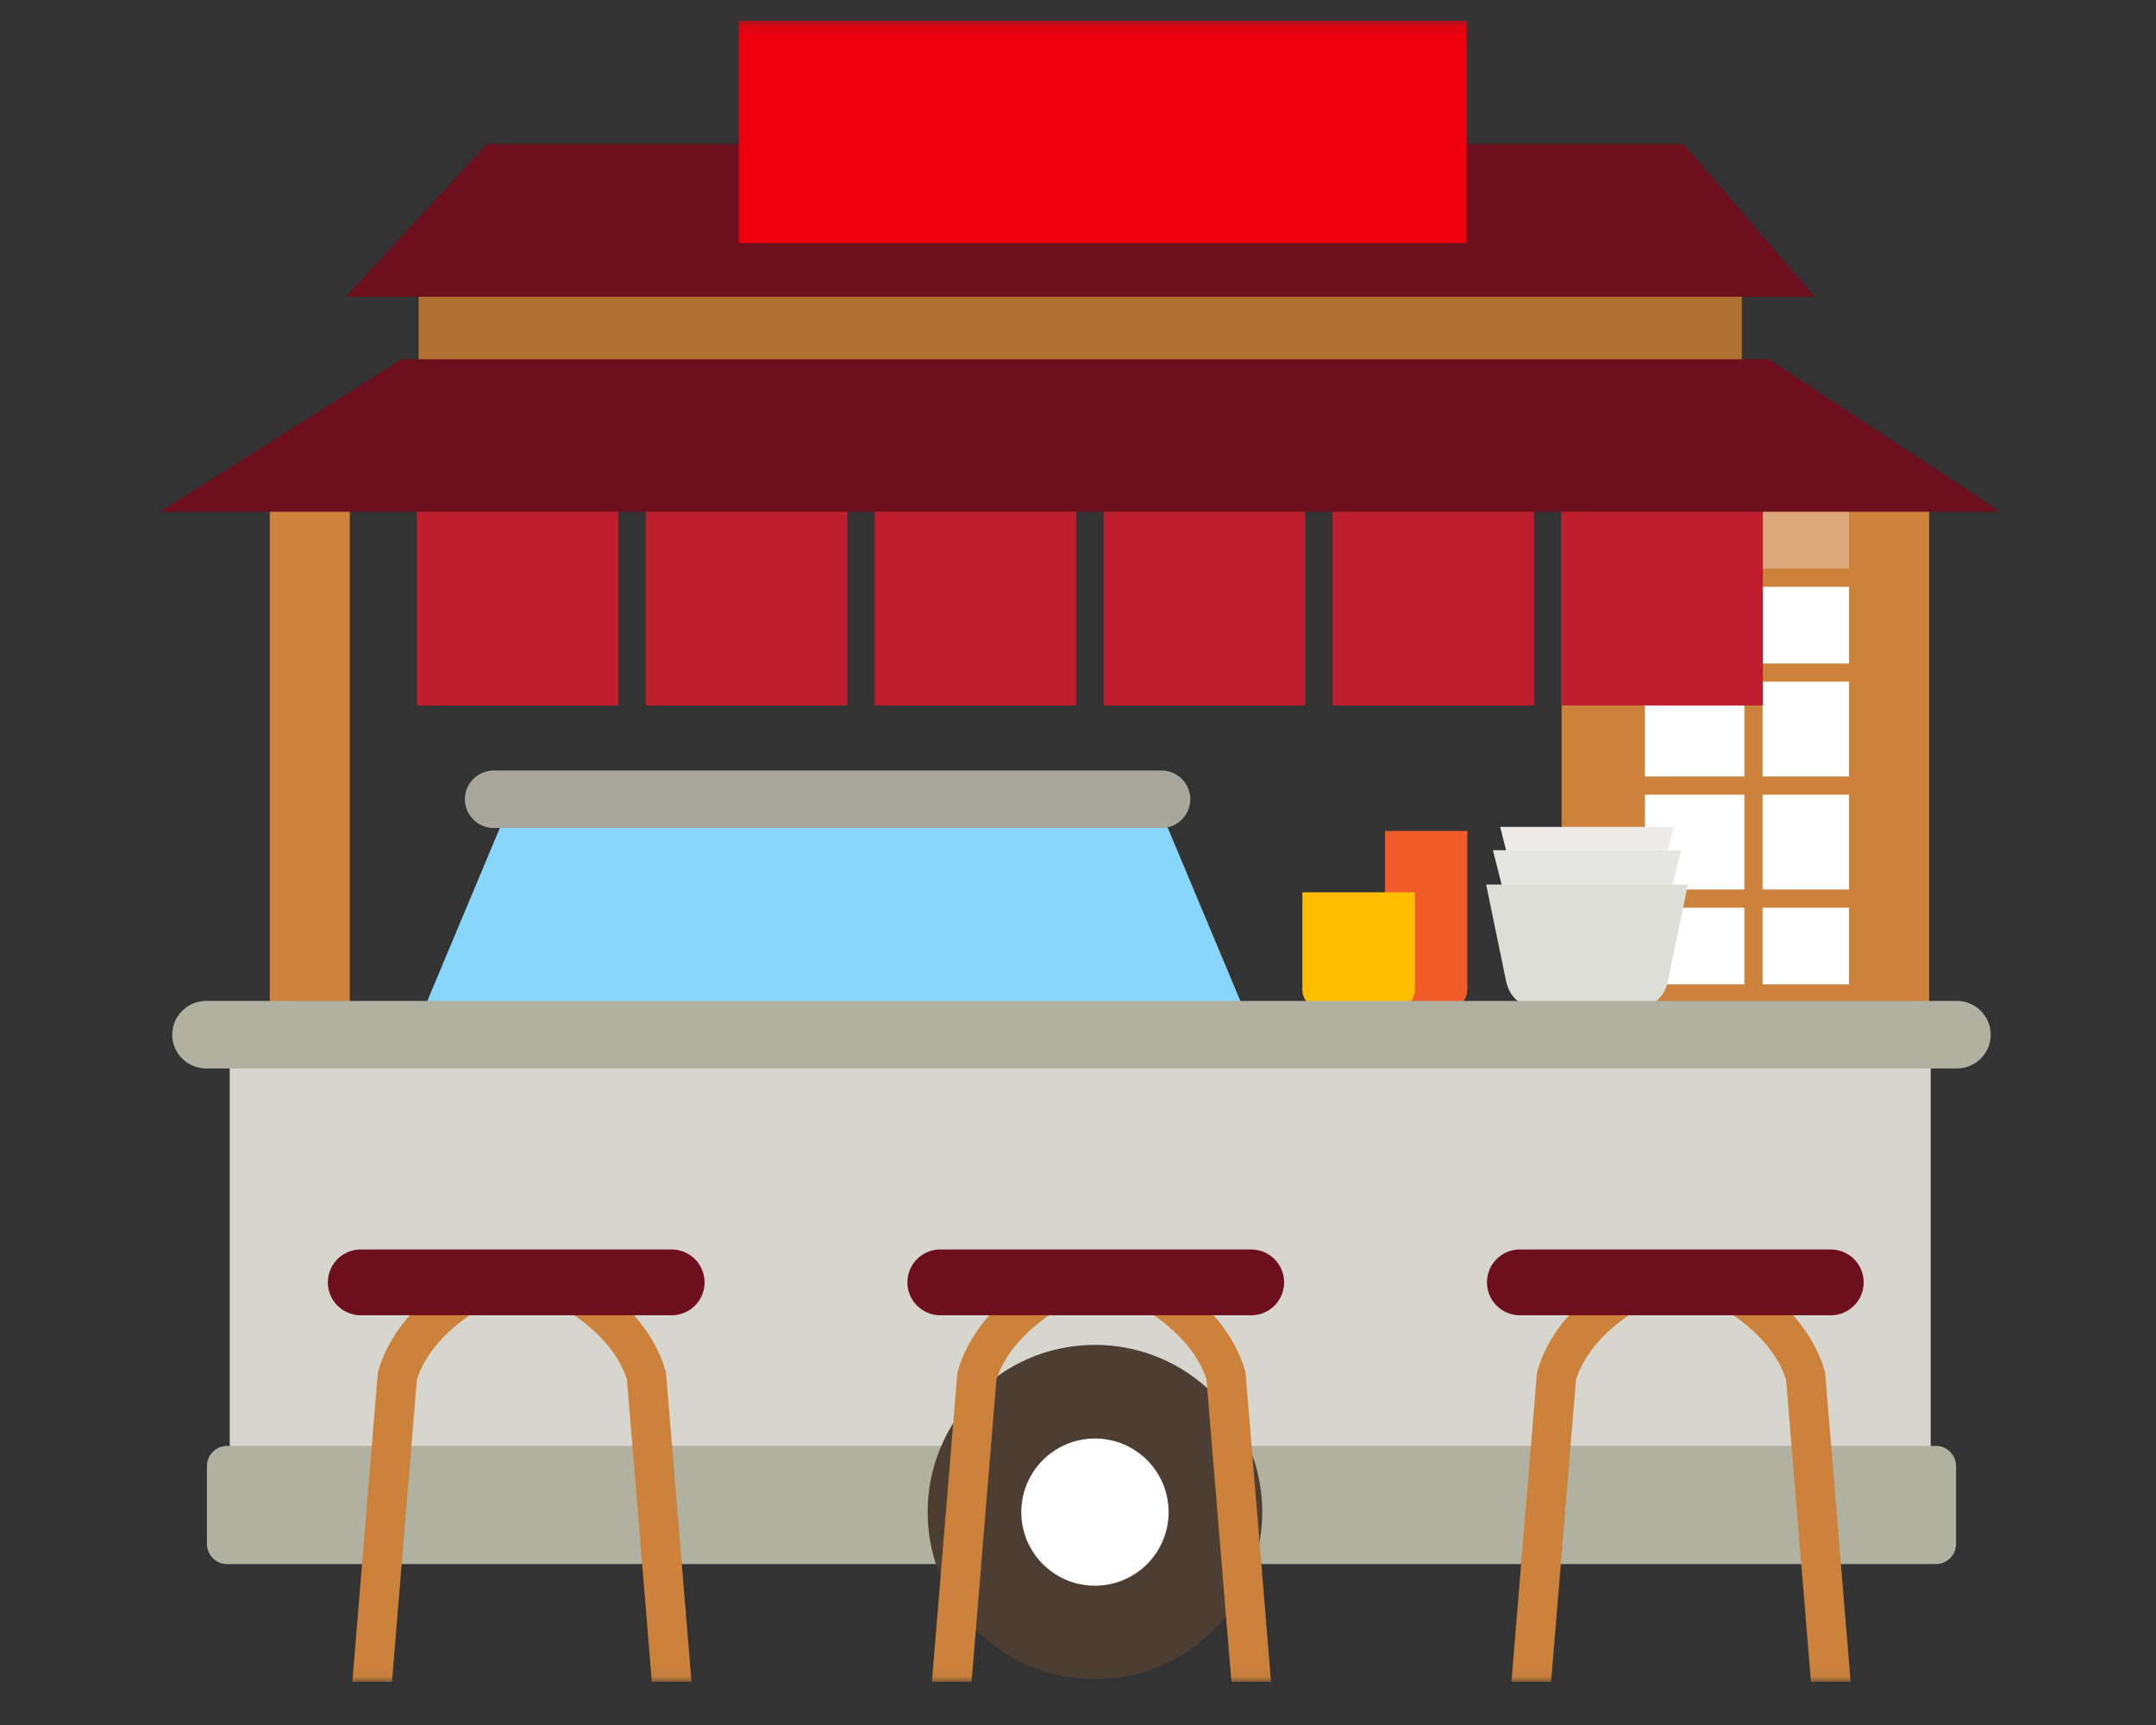<svg xmlns="http://www.w3.org/2000/svg" xmlns:xlink="http://www.w3.org/1999/xlink" width="175" height="140" viewBox="0 0 175 140">
  <rect x="0" y="0" width="175" height="140" fill="#333333" stroke="none"/>
  <defs>
    <polygon id="icon_vendors-a" points="0 134.961 149.362 134.961 149.362 .126 0 .126"/>
  </defs>
  <g fill="none" fill-rule="evenodd" transform="translate(13 1)">
    <polygon fill="#DCA879" points="116.128 82.577 143.513 82.577 143.513 39.296 116.128 39.296"/>
    <polygon fill="#FFF" points="120.234 79.679 138.951 79.679 138.951 45.547 120.234 45.547"/>
    <polygon fill="#CD823C" points="128.59 82.577 130.067 82.577 130.067 39.298 128.59 39.298"/>
    <polygon fill="#CD823C" points="138.137 82.577 139.613 82.577 139.613 39.298 138.137 39.298"/>
    <polygon fill="#CD823C" points="119.043 82.577 120.519 82.577 120.519 39.299 119.043 39.299"/>
    <polygon fill="#CD823C" points="116.128 46.626 143.377 46.626 143.377 45.151 116.128 45.151"/>
    <polygon fill="#CD823C" points="116.128 54.323 143.377 54.323 143.377 52.848 116.128 52.848"/>
    <polygon fill="#CD823C" points="116.128 63.495 143.377 63.495 143.377 62.02 116.128 62.02"/>
    <polygon fill="#CD823C" points="116.128 72.667 143.377 72.667 143.377 71.192 116.128 71.192"/>
    <polygon fill="#CD823C" points="116.128 80.364 143.377 80.364 143.377 78.889 116.128 78.889"/>
    <polygon fill="#CD823C" points="137.085 84.461 143.582 84.461 143.582 39.01 137.085 39.01"/>
    <polygon fill="#CD823C" points="113.753 84.461 120.25 84.461 120.25 39.01 113.753 39.01"/>
    <g transform="translate(0 .536)">
      <path fill="#F15A29" d="M106.099,65.903 L106.099,78.773 C106.099,79.671 105.363,80.406 104.464,80.406 L101.046,80.406 C100.148,80.406 99.412,79.671 99.412,78.773 L99.412,65.903 L106.099,65.903 Z"/>
      <path fill="#FFBF00" d="M101.849,70.879 L101.849,78.773 C101.849,79.671 101.114,80.406 100.215,80.406 L94.346,80.406 C93.448,80.406 92.712,79.671 92.712,78.773 L92.712,70.879 L101.849,70.879 Z"/>
      <path fill="#EDECE9" d="M122.865,65.575 L121.619,70.507 C121.332,71.703 120.434,72.226 118.937,72.226 L112.695,72.226 C111.198,72.226 110.3,71.703 110.012,70.507 L108.767,65.575 L122.865,65.575 Z"/>
      <path fill="#E5E5E1" d="M123.452,67.466 L122.103,72.808 C121.791,74.105 120.818,74.672 119.197,74.672 L112.434,74.672 C110.813,74.672 109.84,74.105 109.529,72.808 L108.18,67.466 L123.452,67.466 Z"/>
      <path fill="#DEDED9" d="M124.003,70.253 L122.371,78.153 C121.995,79.721 120.819,80.406 118.859,80.406 L112.773,80.406 C110.812,80.406 109.637,79.721 109.26,78.153 L107.629,70.253 L124.003,70.253 Z"/>
      <polygon fill="#87D5F8" points="88.941 82.707 20.422 82.707 28.591 63.229 80.772 63.229"/>
      <mask id="icon_vendors-b" fill="#fff">
        <use xlink:href="#icon_vendors-a"/>
      </mask>
      <polygon fill="#CD823C" points="8.896 83.925 15.393 83.925 15.393 38.475 8.896 38.475" mask="url(#icon_vendors-b)"/>
      <polygon fill="#B07031" points="20.977 29.75 128.385 29.75 128.385 20.822 20.977 20.822" mask="url(#icon_vendors-b)"/>
      <polygon fill="#D7D6CE" points="5.647 124.099 143.714 124.099 143.714 79.867 5.647 79.867" mask="url(#icon_vendors-b)"/>
      <path fill="#B0B1A1" d="M145.847,85.178 L3.719,85.178 C2.211,85.178 0.978,83.945 0.978,82.439 C0.978,80.933 2.211,79.699 3.719,79.699 L145.847,79.699 C147.353,79.699 148.587,80.933 148.587,82.439 C148.587,83.945 147.353,85.178 145.847,85.178" mask="url(#icon_vendors-b)"/>
      <polygon fill="#BE1E2D" points="20.834 55.721 37.192 55.721 37.192 38.271 20.834 38.271" mask="url(#icon_vendors-b)"/>
      <polygon fill="#BE1E2D" points="39.415 55.721 55.772 55.721 55.772 38.271 39.415 38.271" mask="url(#icon_vendors-b)"/>
      <polygon fill="#BE1E2D" points="57.994 55.721 74.351 55.721 74.351 38.271 57.994 38.271" mask="url(#icon_vendors-b)"/>
      <polygon fill="#BE1E2D" points="76.575 55.721 92.931 55.721 92.931 38.271 76.575 38.271" mask="url(#icon_vendors-b)"/>
      <polygon fill="#BE1E2D" points="95.154 55.721 111.511 55.721 111.511 38.271 95.154 38.271" mask="url(#icon_vendors-b)"/>
      <polygon fill="#BE1E2D" points="113.733 55.721 130.09 55.721 130.09 38.271 113.733 38.271" mask="url(#icon_vendors-b)"/>
      <path fill="#A7A79C" d="M81.28,65.663 L27.068,65.663 C25.784,65.663 24.733,64.614 24.733,63.33 C24.733,62.047 25.784,60.997 27.068,60.997 L81.28,60.997 C82.564,60.997 83.614,62.047 83.614,63.33 C83.614,64.614 82.564,65.663 81.28,65.663" mask="url(#icon_vendors-b)"/>
      <path fill="#B0B1A1" d="M144.138,125.404 L5.431,125.404 C4.533,125.404 3.797,124.67 3.797,123.771 L3.797,117.445 C3.797,116.547 4.533,115.812 5.431,115.812 L144.138,115.812 C145.036,115.812 145.772,116.547 145.772,117.445 L145.772,123.771 C145.772,124.67 145.036,125.404 144.138,125.404" mask="url(#icon_vendors-b)"/>
      <path fill="#4C3E33" d="M89.457,121.185 C89.457,128.681 83.377,134.757 75.876,134.757 C68.376,134.757 62.296,128.681 62.296,121.185 C62.296,113.69 68.376,107.614 75.876,107.614 C83.377,107.614 89.457,113.69 89.457,121.185" mask="url(#icon_vendors-b)"/>
      <path fill="#FFF" d="M81.854,121.185 C81.854,124.485 79.178,127.159 75.876,127.159 C72.575,127.159 69.898,124.485 69.898,121.185 C69.898,117.886 72.575,115.212 75.876,115.212 C79.178,115.212 81.854,117.886 81.854,121.185" mask="url(#icon_vendors-b)"/>
      <path fill="#CD823C" d="M20.837 110.451C21.994 106.718 26.147 104.579 26.188 104.557 26.978 104.161 27.298 103.2 26.902 102.409 26.506 101.617 25.542 101.297 24.75 101.693 24.525 101.806 19.196 104.52 17.71 109.714 17.682 109.815 17.663 109.918 17.654 110.023L15.6 134.961 18.817 134.961 20.837 110.451zM41.073 110.023C41.064 109.918 41.045 109.815 41.016 109.715 39.532 104.519 34.203 101.806 33.977 101.693 33.189 101.298 32.227 101.617 31.829 102.406 31.432 103.195 31.75 104.158 32.539 104.557 32.581 104.579 36.733 106.718 37.89 110.451L39.91 134.961 43.128 134.961 41.073 110.023z" mask="url(#icon_vendors-b)"/>
      <path fill="#6D0F1D" d="M41.516,105.211 L16.284,105.211 C14.807,105.211 13.611,104.016 13.611,102.54 C13.611,101.064 14.807,99.869 16.284,99.869 L41.516,99.869 C42.992,99.869 44.189,101.064 44.189,102.54 C44.189,104.016 42.992,105.211 41.516,105.211" mask="url(#icon_vendors-b)"/>
      <path fill="#CD823C" d="M67.879 110.451C69.036 106.718 73.189 104.579 73.231 104.557 74.02 104.161 74.339 103.2 73.944 102.409 73.548 101.617 72.584 101.297 71.793 101.693 71.567 101.806 66.238 104.52 64.753 109.714 64.724 109.815 64.706 109.918 64.696 110.023L62.642 134.961 65.86 134.961 67.879 110.451zM88.115 110.023C88.106 109.918 88.087 109.815 88.059 109.715 86.573 104.519 81.245 101.806 81.019 101.693 80.231 101.298 79.269 101.617 78.871 102.406 78.474 103.195 78.792 104.158 79.581 104.557 79.623 104.579 83.776 106.718 84.932 110.451L86.952 134.961 90.17 134.961 88.115 110.023z" mask="url(#icon_vendors-b)"/>
      <path fill="#6D0F1D" d="M88.559,105.211 L63.326,105.211 C61.849,105.211 60.653,104.016 60.653,102.54 C60.653,101.064 61.849,99.869 63.326,99.869 L88.559,99.869 C90.034,99.869 91.231,101.064 91.231,102.54 C91.231,104.016 90.034,105.211 88.559,105.211" mask="url(#icon_vendors-b)"/>
      <path fill="#CD823C" d="M114.922 110.451C116.078 106.718 120.231 104.579 120.273 104.557 121.062 104.161 121.382 103.2 120.987 102.409 120.591 101.617 119.627 101.297 118.835 101.693 118.609 101.806 113.281 104.52 111.795 109.714 111.767 109.815 111.747 109.918 111.739 110.023L109.684 134.961 112.902 134.961 114.922 110.451zM135.157 110.023C135.148 109.918 135.13 109.815 135.101 109.715 133.615 104.519 128.287 101.806 128.061 101.693 127.273 101.298 126.311 101.617 125.914 102.406 125.516 103.195 125.835 104.158 126.623 104.557 126.666 104.579 130.818 106.718 131.974 110.451L133.994 134.961 137.212 134.961 135.157 110.023z" mask="url(#icon_vendors-b)"/>
      <path fill="#6D0F1D" d="M135.6,105.211 L110.368,105.211 C108.892,105.211 107.695,104.016 107.695,102.54 C107.695,101.064 108.892,99.869 110.368,99.869 L135.6,99.869 C137.076,99.869 138.273,101.064 138.273,102.54 C138.273,104.016 137.076,105.211 135.6,105.211" mask="url(#icon_vendors-b)"/>
      <polygon fill="#6D0F1D" points="134.29 22.547 15.072 22.547 26.509 10.17 123.67 10.17" mask="url(#icon_vendors-b)"/>
      <polygon fill="#6D0F1D" points="149.362 39.996 0 39.996 19.606 27.619 130.573 27.619" mask="url(#icon_vendors-b)"/>
      <polygon fill="#EF000D" points="46.966 18.184 106.05 18.184 106.05 .126 46.966 .126" mask="url(#icon_vendors-b)"/>
    </g>
  </g>
</svg>
